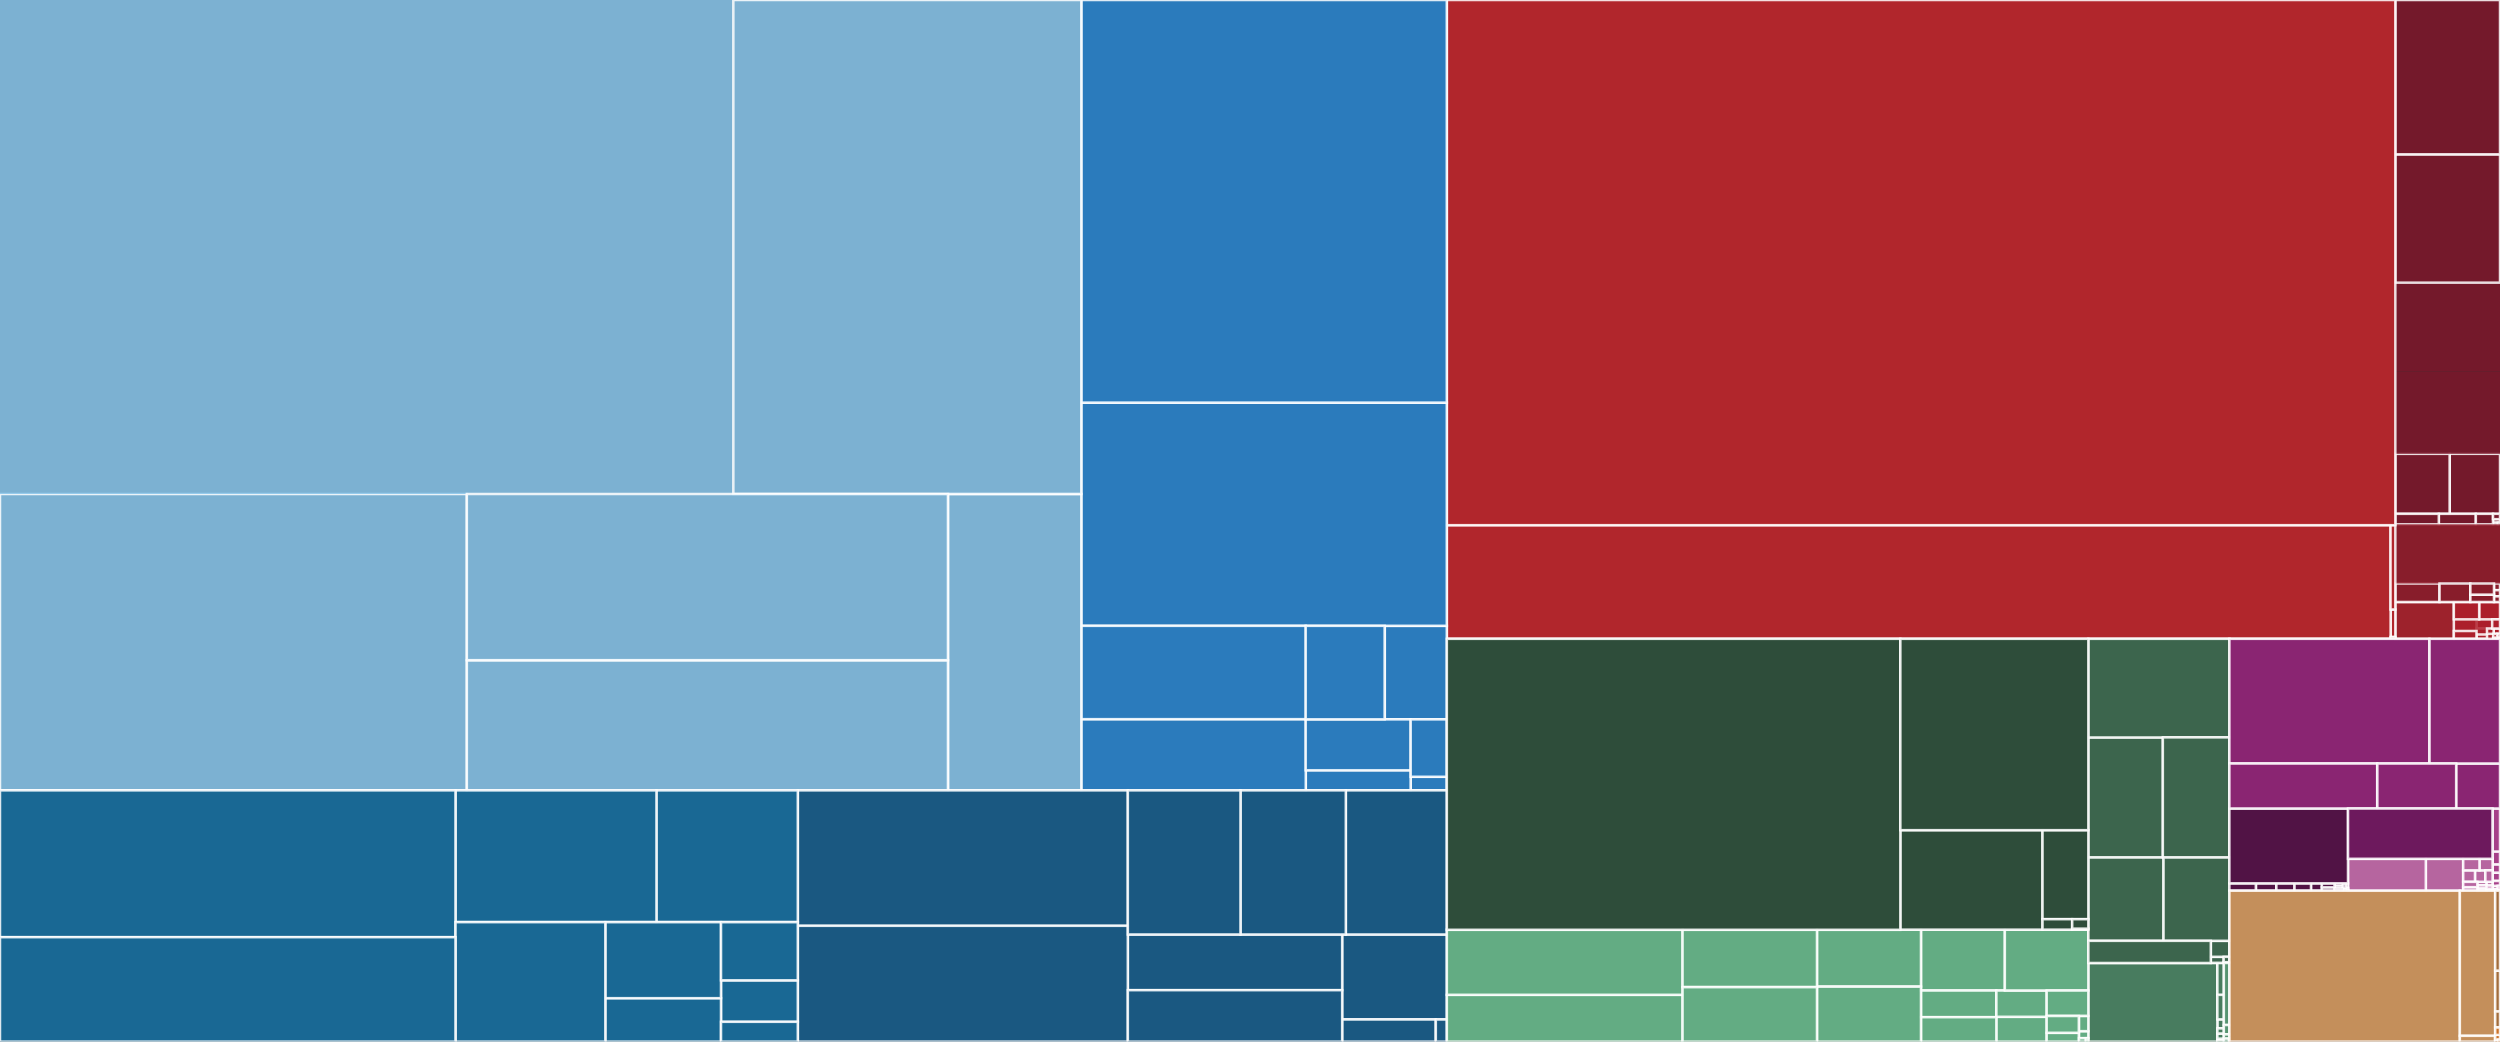 <?xml version="1.0" encoding="utf-8"?>
<!-- Generator: Adobe Illustrator 18.1.0, SVG Export Plug-In . SVG Version: 6.00 Build 0)  -->
<svg version="1.1" id="Layer_1" xmlns="http://www.w3.org/2000/svg" xmlns:xlink="http://www.w3.org/1999/xlink" x="0px" y="0px"
	 viewBox="0 0 1500 625" enable-background="new 0 0 1500 625" xml:space="preserve">
<rect x="0" y="0" width="1500" height="625" fill="#333333" stroke="none"/>
<rect x="1485.9" y="371.6" opacity="0.85" fill="#AF1F2B" width="9.4" height="5.5"/>
<rect x="1485.9" y="371.6" opacity="0.85" fill="none" stroke="#FFFFFF" stroke-width="1.5" width="9.4" height="5.5"/>
<rect x="1492.2" y="380.3" opacity="0.85" fill="#AF1F2B" width="3.7" height="3"/>
<rect x="1492.2" y="380.3" opacity="0.85" fill="none" stroke="#FFFFFF" stroke-width="1.5" width="3.7" height="3"/>
<rect x="1472.3" y="371.6" opacity="0.85" fill="#AF1F2B" width="13.6" height="7"/>
<rect x="1472.3" y="371.6" opacity="0.85" fill="none" stroke="#FFFFFF" stroke-width="1.5" width="13.6" height="7"/>
<rect x="1485.9" y="377.1" opacity="0.85" fill="#AF1F2B" width="6.3" height="3.6"/>
<rect x="1485.9" y="377.1" opacity="0.85" fill="none" stroke="#FFFFFF" stroke-width="1.5" width="6.3" height="3.6"/>
<rect x="1437.2" y="361.2" opacity="0.85" fill="#AF1F2B" width="62.6" height="22.1"/>
<rect x="1437.2" y="361.2" opacity="0.85" fill="none" stroke="#FFFFFF" stroke-width="1.5" width="35.1" height="22.1"/>
<rect x="1485.9" y="380.7" opacity="0.85" fill="#AF1F2B" width="6.3" height="2.6"/>
<rect x="1485.9" y="380.7" opacity="0.85" fill="none" stroke="#FFFFFF" stroke-width="1.5" width="6.3" height="2.6"/>
<g>
	<defs>
		<rect id="SVGID_1_" x="1485.3" y="360.9" width="14.7" height="11.6"/>
	</defs>
	<clipPath id="SVGID_2_">
		<use xlink:href="#SVGID_1_"  overflow="visible"/>
	</clipPath>
	<rect x="1487.5" y="361.2" opacity="0.85" clip-path="url(#SVGID_2_)" fill="#AF1F2B" width="12.5" height="10.4"/>
</g>
<g>
	<defs>
		<rect id="SVGID_3_" x="1485.3" y="359.2" width="14.7" height="13.3"/>
	</defs>
	<clipPath id="SVGID_4_">
		<use xlink:href="#SVGID_3_"  overflow="visible"/>
	</clipPath>
	
		<rect x="1487.5" y="361.2" opacity="0.85" clip-path="url(#SVGID_4_)" fill="none" stroke="#FFFFFF" stroke-width="1.5" width="12.5" height="10.4"/>
</g>
<rect x="1472.3" y="361.2" opacity="0.85" fill="#AF1F2B" width="15.2" height="10.4"/>
<rect x="1472.3" y="361.2" opacity="0.85" fill="none" stroke="#FFFFFF" stroke-width="1.5" width="15.2" height="10.4"/>
<g>
	<defs>
		<rect id="SVGID_5_" x="1496" y="382.5" width="4" height="1.7"/>
	</defs>
	<clipPath id="SVGID_6_">
		<use xlink:href="#SVGID_5_"  overflow="visible"/>
	</clipPath>
	<rect x="1498" y="382.6" opacity="0.85" clip-path="url(#SVGID_6_)" fill="#AF1F2B" width="1.9" height="0.7"/>
</g>
<g>
	<defs>
		<rect id="SVGID_7_" x="1496" y="380.8" width="4" height="3.3"/>
	</defs>
	<clipPath id="SVGID_8_">
		<use xlink:href="#SVGID_7_"  overflow="visible"/>
	</clipPath>
	
		<rect x="1498" y="382.6" opacity="0.85" clip-path="url(#SVGID_8_)" fill="none" stroke="#FFFFFF" stroke-width="1.5" width="1.9" height="0.7"/>
</g>
<g>
	<defs>
		<rect id="SVGID_9_" x="1498.7" y="382.5" width="1.3" height="1.7"/>
	</defs>
	<clipPath id="SVGID_10_">
		<use xlink:href="#SVGID_9_"  overflow="visible"/>
	</clipPath>
	<rect x="1499.8" y="383" opacity="0.85" clip-path="url(#SVGID_10_)" fill="#AF1F2B" width="0.2" height="0.3"/>
</g>
<g>
	<defs>
		<rect id="SVGID_11_" x="1498.7" y="380.8" width="1.3" height="3.3"/>
	</defs>
	<clipPath id="SVGID_12_">
		<use xlink:href="#SVGID_11_"  overflow="visible"/>
	</clipPath>
	
		<rect x="1499.8" y="383" opacity="0.85" clip-path="url(#SVGID_12_)" fill="none" stroke="#FFFFFF" stroke-width="1.5" width="0.2" height="0.3"/>
</g>
<rect x="1472.3" y="378.6" opacity="0.85" fill="#AF1F2B" width="13.6" height="4.7"/>
<rect x="1472.3" y="378.6" opacity="0.85" fill="none" stroke="#FFFFFF" stroke-width="1.5" width="13.6" height="4.7"/>
<rect x="1495.9" y="382.6" opacity="0.85" fill="#AF1F2B" width="2" height="0.7"/>
<g>
	<defs>
		<rect id="SVGID_13_" x="1493.3" y="380.8" width="6.7" height="3.3"/>
	</defs>
	<clipPath id="SVGID_14_">
		<use xlink:href="#SVGID_13_"  overflow="visible"/>
	</clipPath>
	
		<rect x="1495.9" y="382.6" opacity="0.85" clip-path="url(#SVGID_14_)" fill="none" stroke="#FFFFFF" stroke-width="1.5" width="2" height="0.7"/>
</g>
<g>
	<defs>
		<rect id="SVGID_15_" x="1496" y="375.8" width="4" height="5"/>
	</defs>
	<clipPath id="SVGID_16_">
		<use xlink:href="#SVGID_15_"  overflow="visible"/>
	</clipPath>
	<rect x="1496.2" y="377.1" opacity="0.85" clip-path="url(#SVGID_16_)" fill="#AF1F2B" width="3.8" height="3.2"/>
</g>
<g>
	<defs>
		<rect id="SVGID_17_" x="1493.3" y="375.8" width="6.7" height="6.6"/>
	</defs>
	<clipPath id="SVGID_18_">
		<use xlink:href="#SVGID_17_"  overflow="visible"/>
	</clipPath>
	
		<rect x="1496.2" y="377.1" opacity="0.85" clip-path="url(#SVGID_18_)" fill="none" stroke="#FFFFFF" stroke-width="1.5" width="3.8" height="3.2"/>
</g>
<rect x="1492.2" y="377.1" opacity="0.85" fill="#AF1F2B" width="4" height="3.2"/>
<rect x="1492.2" y="377.1" opacity="0.85" fill="none" stroke="#FFFFFF" stroke-width="1.5" width="4" height="3.2"/>
<g>
	<defs>
		<rect id="SVGID_19_" x="1493.3" y="370.9" width="6.7" height="6.6"/>
	</defs>
	<clipPath id="SVGID_20_">
		<use xlink:href="#SVGID_19_"  overflow="visible"/>
	</clipPath>
	<rect x="1495.3" y="371.6" opacity="0.85" clip-path="url(#SVGID_20_)" fill="#AF1F2B" width="4.7" height="5.5"/>
</g>
<g>
	<defs>
		<rect id="SVGID_21_" x="1493.3" y="370.9" width="6.7" height="8.3"/>
	</defs>
	<clipPath id="SVGID_22_">
		<use xlink:href="#SVGID_21_"  overflow="visible"/>
	</clipPath>
	
		<rect x="1495.3" y="371.6" opacity="0.85" clip-path="url(#SVGID_22_)" fill="none" stroke="#FFFFFF" stroke-width="1.5" width="4.7" height="5.5"/>
</g>
<g>
	<defs>
		<rect id="SVGID_23_" x="1496" y="379.2" width="4" height="5"/>
	</defs>
	<clipPath id="SVGID_24_">
		<use xlink:href="#SVGID_23_"  overflow="visible"/>
	</clipPath>
	<rect x="1498.3" y="380.3" opacity="0.85" clip-path="url(#SVGID_24_)" fill="#AF1F2B" width="1.7" height="2.3"/>
	
		<rect x="1498.3" y="380.3" opacity="0.85" clip-path="url(#SVGID_24_)" fill="none" stroke="#FFFFFF" stroke-width="1.5" width="1.7" height="2.3"/>
</g>
<rect x="1495.9" y="380.3" opacity="0.85" fill="#AF1F2B" width="2.4" height="2.3"/>
<g>
	<defs>
		<rect id="SVGID_25_" x="1493.3" y="379.2" width="6.7" height="5"/>
	</defs>
	<clipPath id="SVGID_26_">
		<use xlink:href="#SVGID_25_"  overflow="visible"/>
	</clipPath>
	
		<rect x="1495.9" y="380.3" opacity="0.85" clip-path="url(#SVGID_26_)" fill="none" stroke="#FFFFFF" stroke-width="1.5" width="2.4" height="2.3"/>
</g>
<g>
	<defs>
		<rect id="SVGID_27_" x="1498.7" y="382.5" width="1.3" height="1.7"/>
	</defs>
	<clipPath id="SVGID_28_">
		<use xlink:href="#SVGID_27_"  overflow="visible"/>
	</clipPath>
	<rect x="1499.8" y="382.6" opacity="0.85" clip-path="url(#SVGID_28_)" fill="#AF1F2B" width="0.2" height="0.4"/>
</g>
<g>
	<defs>
		<rect id="SVGID_29_" x="1498.7" y="380.8" width="1.3" height="3.3"/>
	</defs>
	<clipPath id="SVGID_30_">
		<use xlink:href="#SVGID_29_"  overflow="visible"/>
	</clipPath>
	
		<rect x="1499.8" y="382.6" opacity="0.85" clip-path="url(#SVGID_30_)" fill="none" stroke="#FFFFFF" stroke-width="1.5" width="0.2" height="0.4"/>
</g>
<g>
	<defs>
		<rect id="SVGID_31_" x="1434.7" y="168.2" width="65.3" height="54.8"/>
	</defs>
	<clipPath id="SVGID_32_">
		<use xlink:href="#SVGID_31_"  overflow="visible"/>
	</clipPath>
	<rect x="1437.2" y="169.6" opacity="0.85" clip-path="url(#SVGID_32_)" fill="#7F142A" width="62.8" height="53.2"/>
</g>
<g>
	<defs>
		<rect id="SVGID_33_" x="1493.3" y="311.1" width="6.7" height="3.3"/>
	</defs>
	<clipPath id="SVGID_34_">
		<use xlink:href="#SVGID_33_"  overflow="visible"/>
	</clipPath>
	<rect x="1495.8" y="311.5" opacity="0.85" clip-path="url(#SVGID_34_)" fill="#7F142A" width="4.2" height="2.1"/>
</g>
<g>
	<defs>
		<rect id="SVGID_35_" x="1493.3" y="309.4" width="6.7" height="5"/>
	</defs>
	<clipPath id="SVGID_36_">
		<use xlink:href="#SVGID_35_"  overflow="visible"/>
	</clipPath>
	
		<rect x="1495.8" y="311.5" opacity="0.85" clip-path="url(#SVGID_36_)" fill="none" stroke="#FFFFFF" stroke-width="1.5" width="4.2" height="2.1"/>
</g>
<g>
	<defs>
		<rect id="SVGID_37_" x="1469.3" y="271.2" width="30.7" height="38.2"/>
	</defs>
	<clipPath id="SVGID_38_">
		<use xlink:href="#SVGID_37_"  overflow="visible"/>
	</clipPath>
	<rect x="1469.8" y="272.3" opacity="0.85" clip-path="url(#SVGID_38_)" fill="#7F142A" width="30.2" height="36"/>
</g>
<g>
	<defs>
		<rect id="SVGID_39_" x="1466.7" y="271.2" width="33.3" height="38.2"/>
	</defs>
	<clipPath id="SVGID_40_">
		<use xlink:href="#SVGID_39_"  overflow="visible"/>
	</clipPath>
	
		<rect x="1469.8" y="272.3" opacity="0.85" clip-path="url(#SVGID_40_)" fill="none" stroke="#FFFFFF" stroke-width="1.5" width="30.2" height="36"/>
</g>
<rect x="1437.2" y="272.3" opacity="0.85" fill="#7F142A" width="32.6" height="36"/>
<rect x="1437.2" y="272.3" opacity="0.85" fill="none" stroke="#FFFFFF" stroke-width="1.5" width="32.6" height="36"/>
<g>
	<defs>
		<rect id="SVGID_41_" x="1434.7" y="91.8" width="65.3" height="78.1"/>
	</defs>
	<clipPath id="SVGID_42_">
		<use xlink:href="#SVGID_41_"  overflow="visible"/>
	</clipPath>
	<rect x="1437.2" y="92.6" opacity="0.85" clip-path="url(#SVGID_42_)" fill="#7F142A" width="62.8" height="77"/>
</g>
<g>
	<defs>
		<rect id="SVGID_43_" x="1434.7" y="91.8" width="65.3" height="79.7"/>
	</defs>
	<clipPath id="SVGID_44_">
		<use xlink:href="#SVGID_43_"  overflow="visible"/>
	</clipPath>
	
		<rect x="1437.2" y="92.6" opacity="0.85" clip-path="url(#SVGID_44_)" fill="none" stroke="#FFFFFF" stroke-width="1.5" width="62.8" height="77"/>
</g>
<g>
	<defs>
		<rect id="SVGID_45_" x="1434.7" y="221.4" width="65.3" height="51.5"/>
	</defs>
	<clipPath id="SVGID_46_">
		<use xlink:href="#SVGID_45_"  overflow="visible"/>
	</clipPath>
	<rect x="1437.2" y="222.8" opacity="0.85" clip-path="url(#SVGID_46_)" fill="#7F142A" width="62.8" height="49.5"/>
</g>
<g>
	<defs>
		<rect id="SVGID_47_" x="1493.3" y="312.7" width="6.7" height="3.3"/>
	</defs>
	<clipPath id="SVGID_48_">
		<use xlink:href="#SVGID_47_"  overflow="visible"/>
	</clipPath>
	<rect x="1495.8" y="313.6" opacity="0.85" clip-path="url(#SVGID_48_)" fill="#7F142A" width="2.9" height="1"/>
	
		<rect x="1495.8" y="313.6" opacity="0.85" clip-path="url(#SVGID_48_)" fill="none" stroke="#FFFFFF" stroke-width="1.5" width="2.9" height="1"/>
</g>
<rect x="1463.3" y="308.3" opacity="0.85" fill="#7F142A" width="22.2" height="6.3"/>
<rect x="1463.3" y="308.3" opacity="0.85" fill="none" stroke="#FFFFFF" stroke-width="1.5" width="22.2" height="6.3"/>
<rect x="1485.5" y="308.3" opacity="0.85" fill="#7F142A" width="10.3" height="6.3"/>
<rect x="1485.5" y="308.3" opacity="0.85" fill="none" stroke="#FFFFFF" stroke-width="1.5" width="10.3" height="6.3"/>
<g>
	<defs>
		<rect id="SVGID_49_" x="1493.3" y="307.7" width="6.7" height="5"/>
	</defs>
	<clipPath id="SVGID_50_">
		<use xlink:href="#SVGID_49_"  overflow="visible"/>
	</clipPath>
	<rect x="1495.8" y="308.3" opacity="0.85" clip-path="url(#SVGID_50_)" fill="#7F142A" width="4.2" height="3.2"/>
</g>
<g>
	<defs>
		<rect id="SVGID_51_" x="1493.3" y="306.1" width="6.7" height="6.6"/>
	</defs>
	<clipPath id="SVGID_52_">
		<use xlink:href="#SVGID_51_"  overflow="visible"/>
	</clipPath>
	
		<rect x="1495.8" y="308.3" opacity="0.85" clip-path="url(#SVGID_52_)" fill="none" stroke="#FFFFFF" stroke-width="1.5" width="4.2" height="3.2"/>
</g>
<rect x="1437.2" y="308.3" opacity="0.85" fill="#7F142A" width="26.1" height="6.3"/>
<rect x="1437.2" y="308.3" opacity="0.85" fill="none" stroke="#FFFFFF" stroke-width="1.5" width="26.1" height="6.3"/>
<g>
	<defs>
		<rect id="SVGID_53_" x="1434.7" y="0" width="65.3" height="93.5"/>
	</defs>
	<clipPath id="SVGID_54_">
		<use xlink:href="#SVGID_53_"  overflow="visible"/>
	</clipPath>
	<rect x="1437.2" y="0" opacity="0.85" clip-path="url(#SVGID_54_)" fill="#7F142A" width="62.8" height="92.6"/>
	
		<rect x="1437.2" y="0" opacity="0.85" clip-path="url(#SVGID_54_)" fill="none" stroke="#FFFFFF" stroke-width="1.5" width="62.8" height="92.6"/>
</g>
<g>
	<defs>
		<rect id="SVGID_55_" x="1498.7" y="312.7" width="1.3" height="3.3"/>
	</defs>
	<clipPath id="SVGID_56_">
		<use xlink:href="#SVGID_55_"  overflow="visible"/>
	</clipPath>
	<rect x="1498.7" y="313.6" opacity="0.85" clip-path="url(#SVGID_56_)" fill="#7F142A" width="1.3" height="1"/>
</g>
<g>
	<defs>
		<rect id="SVGID_57_" x="1496" y="312.7" width="4" height="3.3"/>
	</defs>
	<clipPath id="SVGID_58_">
		<use xlink:href="#SVGID_57_"  overflow="visible"/>
	</clipPath>
	
		<rect x="1498.7" y="313.6" opacity="0.85" clip-path="url(#SVGID_58_)" fill="none" stroke="#FFFFFF" stroke-width="1.5" width="1.3" height="1"/>
</g>
<g>
	<defs>
		<rect id="SVGID_59_" x="1496" y="349.3" width="4" height="5"/>
	</defs>
	<clipPath id="SVGID_60_">
		<use xlink:href="#SVGID_59_"  overflow="visible"/>
	</clipPath>
	<rect x="1496.4" y="350.1" opacity="0.85" clip-path="url(#SVGID_60_)" fill="#97192A" width="3.6" height="4"/>
</g>
<g>
	<defs>
		<rect id="SVGID_61_" x="1493.3" y="349.3" width="6.7" height="6.6"/>
	</defs>
	<clipPath id="SVGID_62_">
		<use xlink:href="#SVGID_61_"  overflow="visible"/>
	</clipPath>
	
		<rect x="1496.4" y="350.1" opacity="0.85" clip-path="url(#SVGID_62_)" fill="none" stroke="#FFFFFF" stroke-width="1.5" width="3.6" height="4"/>
</g>
<rect x="1437.2" y="350.1" opacity="0.85" fill="#97192A" width="26.5" height="11.1"/>
<rect x="1437.2" y="350.1" opacity="0.85" fill="none" stroke="#FFFFFF" stroke-width="1.5" width="26.5" height="11.1"/>
<g>
	<defs>
		<rect id="SVGID_63_" x="1496" y="352.6" width="4" height="6.6"/>
	</defs>
	<clipPath id="SVGID_64_">
		<use xlink:href="#SVGID_63_"  overflow="visible"/>
	</clipPath>
	<rect x="1496.4" y="354.1" opacity="0.85" clip-path="url(#SVGID_64_)" fill="#97192A" width="3.6" height="3.7"/>
</g>
<g>
	<defs>
		<rect id="SVGID_65_" x="1493.3" y="352.6" width="6.7" height="6.6"/>
	</defs>
	<clipPath id="SVGID_66_">
		<use xlink:href="#SVGID_65_"  overflow="visible"/>
	</clipPath>
	
		<rect x="1496.4" y="354.1" opacity="0.85" clip-path="url(#SVGID_66_)" fill="none" stroke="#FFFFFF" stroke-width="1.5" width="3.6" height="3.7"/>
</g>
<g>
	<defs>
		<rect id="SVGID_67_" x="1496" y="357.6" width="4" height="5"/>
	</defs>
	<clipPath id="SVGID_68_">
		<use xlink:href="#SVGID_67_"  overflow="visible"/>
	</clipPath>
	<rect x="1496.4" y="357.8" opacity="0.85" clip-path="url(#SVGID_68_)" fill="#97192A" width="3.6" height="3.4"/>
</g>
<g>
	<defs>
		<rect id="SVGID_69_" x="1493.3" y="355.9" width="6.7" height="6.6"/>
	</defs>
	<clipPath id="SVGID_70_">
		<use xlink:href="#SVGID_69_"  overflow="visible"/>
	</clipPath>
	
		<rect x="1496.4" y="357.8" opacity="0.85" clip-path="url(#SVGID_70_)" fill="none" stroke="#FFFFFF" stroke-width="1.5" width="3.6" height="3.4"/>
</g>
<g>
	<defs>
		<rect id="SVGID_71_" x="1434.7" y="314.4" width="65.3" height="36.5"/>
	</defs>
	<clipPath id="SVGID_72_">
		<use xlink:href="#SVGID_71_"  overflow="visible"/>
	</clipPath>
	<rect x="1437.2" y="314.6" opacity="0.85" clip-path="url(#SVGID_72_)" fill="#97192A" width="62.8" height="35.5"/>
</g>
<rect x="1463.7" y="350.1" opacity="0.85" fill="#97192A" width="18.5" height="11.1"/>
<rect x="1463.7" y="350.1" opacity="0.85" fill="none" stroke="#FFFFFF" stroke-width="1.5" width="18.5" height="11.1"/>
<rect x="1482.2" y="356.8" opacity="0.85" fill="#97192A" width="14.2" height="4.4"/>
<rect x="1482.2" y="356.8" opacity="0.85" fill="none" stroke="#FFFFFF" stroke-width="1.5" width="14.2" height="4.4"/>
<rect x="1482.2" y="350.1" opacity="0.85" fill="#97192A" width="14.2" height="6.7"/>
<rect x="1482.2" y="350.1" opacity="0.85" fill="none" stroke="#FFFFFF" stroke-width="1.5" width="14.2" height="6.7"/>
<rect x="1434.3" y="365.7" opacity="0.85" fill="#C7242B" width="2.9" height="16.5"/>
<rect x="1434.3" y="365.7" opacity="0.85" fill="none" stroke="#FFFFFF" stroke-width="1.5" width="2.9" height="16.5"/>
<rect x="868.1" y="315.1" opacity="0.85" fill="#C7242B" width="566.3" height="68.1"/>
<rect x="868.1" y="315.1" opacity="0.85" fill="none" stroke="#FFFFFF" stroke-width="1.5" width="566.3" height="68.1"/>
<rect x="1434.3" y="315.1" opacity="0.85" fill="#C7242B" width="2.9" height="50.6"/>
<rect x="1434.3" y="315.1" opacity="0.85" fill="none" stroke="#FFFFFF" stroke-width="1.5" width="2.9" height="50.6"/>
<rect x="868.1" opacity="0.85" fill="#C7242B" width="569.1" height="315.1"/>
<rect x="866.7" fill="none" width="570.7" height="316.1"/>
<g>
	<defs>
		<rect id="SVGID_73_" x="866.7" width="573.3" height="316.1"/>
	</defs>
	<clipPath id="SVGID_74_">
		<use xlink:href="#SVGID_73_"  overflow="visible"/>
	</clipPath>
	
		<rect x="868.1" y="0" opacity="0.85" clip-path="url(#SVGID_74_)" fill="none" stroke="#FFFFFF" stroke-width="1.5" width="569.1" height="315.1"/>
</g>
<rect x="1434.3" y="382.2" opacity="0.85" fill="#C7242B" width="2.9" height="1"/>
<rect x="1434.3" y="382.2" opacity="0.85" fill="none" stroke="#FFFFFF" stroke-width="1.5" width="2.9" height="1"/>
<rect x="846.4" y="466" opacity="0.85" fill="#2A87D3" width="21.6" height="8.2"/>
<rect x="846.4" y="466" opacity="0.85" fill="none" stroke="#FFFFFF" stroke-width="1.5" width="21.6" height="8.2"/>
<rect x="783.4" y="462.1" opacity="0.85" fill="#2A87D3" width="63" height="12.1"/>
<rect x="783.4" y="462.1" opacity="0.85" fill="none" stroke="#FFFFFF" stroke-width="1.5" width="63" height="12.1"/>
<rect x="830.9" y="375.5" opacity="0.85" fill="#2A87D3" width="37.2" height="56.1"/>
<rect x="830.9" y="375.5" opacity="0.85" fill="none" stroke="#FFFFFF" stroke-width="1.5" width="37.2" height="56.1"/>
<rect x="648.8" y="241.6" opacity="0.85" fill="#2A87D3" width="219.3" height="133.9"/>
<rect x="648.8" y="241.6" opacity="0.85" fill="none" stroke="#FFFFFF" stroke-width="1.5" width="219.3" height="133.9"/>
<rect x="648.8" y="431.5" opacity="0.85" fill="#2A87D3" width="134.7" height="42.8"/>
<rect x="648.8" y="431.5" opacity="0.85" fill="none" stroke="#FFFFFF" stroke-width="1.5" width="134.7" height="42.8"/>
<rect x="783.4" y="431.6" opacity="0.85" fill="#2A87D3" width="63" height="30.6"/>
<rect x="783.4" y="431.6" opacity="0.85" fill="none" stroke="#FFFFFF" stroke-width="1.5" width="63" height="30.6"/>
<rect x="648.8" y="0" opacity="0.85" fill="#2A87D3" width="219.3" height="241.6"/>
<rect x="648" fill="none" width="221.3" height="243"/>
<g>
	<defs>
		<rect id="SVGID_75_" x="645.3" width="224" height="243"/>
	</defs>
	<clipPath id="SVGID_76_">
		<use xlink:href="#SVGID_75_"  overflow="visible"/>
	</clipPath>
	
		<rect x="648.8" y="0" opacity="0.85" clip-path="url(#SVGID_76_)" fill="none" stroke="#FFFFFF" stroke-width="1.5" width="219.3" height="241.6"/>
</g>
<rect x="846.4" y="431.6" opacity="0.85" fill="#2A87D3" width="21.6" height="34.5"/>
<rect x="846.4" y="431.6" opacity="0.85" fill="none" stroke="#FFFFFF" stroke-width="1.5" width="21.6" height="34.5"/>
<rect x="648.8" y="375.5" opacity="0.85" fill="#2A87D3" width="134.7" height="56"/>
<rect x="648.8" y="375.5" opacity="0.85" fill="none" stroke="#FFFFFF" stroke-width="1.5" width="134.7" height="56"/>
<rect x="783.4" y="375.5" opacity="0.85" fill="#2A87D3" width="47.4" height="56.1"/>
<rect x="783.4" y="375.5" opacity="0.85" fill="none" stroke="#FFFFFF" stroke-width="1.5" width="47.4" height="56.1"/>
<rect x="568.8" y="296.4" opacity="0.85" fill="#88C7ED" width="80" height="177.8"/>
<rect x="568.8" y="296.4" opacity="0.85" fill="none" stroke="#FFFFFF" stroke-width="1.5" width="80" height="177.8"/>
<rect y="296.4" opacity="0.85" fill="#88C7ED" width="280.1" height="177.8"/>
<rect y="296.4" opacity="0.85" fill="none" stroke="#FFFFFF" stroke-width="1.5" width="280.1" height="177.8"/>
<rect x="280.1" y="396.2" opacity="0.85" fill="#88C7ED" width="288.7" height="78.1"/>
<rect x="280.1" y="396.2" opacity="0.85" fill="none" stroke="#FFFFFF" stroke-width="1.5" width="288.7" height="78.1"/>
<g>
	<defs>
		<rect id="SVGID_77_" width="440" height="297.8"/>
	</defs>
	<clipPath id="SVGID_78_">
		<use xlink:href="#SVGID_77_"  overflow="visible"/>
	</clipPath>
	<rect y="0" opacity="0.85" clip-path="url(#SVGID_78_)" fill="#88C7ED" width="440" height="296.4"/>
</g>
<rect x="440" y="0" opacity="0.85" fill="#88C7ED" width="208.8" height="296.4"/>
<rect x="440" y="0" opacity="0.85" fill="none" stroke="#FFFFFF" stroke-width="1.5" width="208.8" height="296.4"/>
<rect x="437.3" fill="none" width="213.3" height="297.8"/>
<rect x="280.1" y="296.4" opacity="0.85" fill="#88C7ED" width="288.7" height="99.7"/>
<rect x="280.1" y="296.4" opacity="0.85" fill="none" stroke="#FFFFFF" stroke-width="1.5" width="288.7" height="99.7"/>
<rect x="805.3" y="560.7" opacity="0.85" fill="#165E8E" width="62.8" height="50.9"/>
<rect x="805.3" y="560.7" opacity="0.85" fill="none" stroke="#FFFFFF" stroke-width="1.5" width="62.8" height="50.9"/>
<rect x="805.3" y="611.7" opacity="0.85" fill="#165E8E" width="56.1" height="13.3"/>
<rect x="805.3" y="611.7" opacity="0.85" fill="none" stroke="#FFFFFF" stroke-width="1.5" width="56.1" height="13.3"/>
<rect x="807.5" y="474.2" opacity="0.85" fill="#165E8E" width="60.6" height="86.5"/>
<rect x="807.5" y="474.2" opacity="0.85" fill="none" stroke="#FFFFFF" stroke-width="1.5" width="60.6" height="86.5"/>
<rect x="676.7" y="560.7" opacity="0.85" fill="#165E8E" width="128.6" height="33.4"/>
<rect x="676.7" y="560.7" opacity="0.85" fill="none" stroke="#FFFFFF" stroke-width="1.5" width="128.6" height="33.4"/>
<rect x="861.5" y="611.7" opacity="0.85" fill="#165E8E" width="6.6" height="13.3"/>
<rect x="861.5" y="611.7" opacity="0.85" fill="none" stroke="#FFFFFF" stroke-width="1.5" width="6.6" height="13.3"/>
<rect x="478.7" y="474.2" opacity="0.85" fill="#165E8E" width="198" height="81.3"/>
<rect x="478.7" y="474.2" opacity="0.85" fill="none" stroke="#FFFFFF" stroke-width="1.5" width="198" height="81.3"/>
<rect x="744.3" y="474.2" opacity="0.85" fill="#165E8E" width="63.2" height="86.5"/>
<rect x="744.3" y="474.2" opacity="0.85" fill="none" stroke="#FFFFFF" stroke-width="1.5" width="63.2" height="86.5"/>
<rect x="478.7" y="555.5" opacity="0.85" fill="#165E8E" width="198" height="69.5"/>
<rect x="478.7" y="555.5" opacity="0.85" fill="none" stroke="#FFFFFF" stroke-width="1.5" width="198" height="69.5"/>
<rect x="676.7" y="474.2" opacity="0.85" fill="#165E8E" width="67.6" height="86.5"/>
<rect x="676.7" y="474.2" opacity="0.85" fill="none" stroke="#FFFFFF" stroke-width="1.5" width="67.6" height="86.5"/>
<rect x="676.7" y="594.1" opacity="0.85" fill="#165E8E" width="128.6" height="30.9"/>
<rect x="676.7" y="594.1" opacity="0.85" fill="none" stroke="#FFFFFF" stroke-width="1.5" width="128.6" height="30.9"/>
<rect x="393.8" y="474.2" opacity="0.85" fill="#1471A5" width="84.9" height="79"/>
<rect x="393.8" y="474.2" opacity="0.85" fill="none" stroke="#FFFFFF" stroke-width="1.5" width="84.9" height="79"/>
<rect x="432.6" y="588.2" opacity="0.85" fill="#1471A5" width="46.1" height="24.9"/>
<rect x="432.6" y="588.2" opacity="0.85" fill="none" stroke="#FFFFFF" stroke-width="1.5" width="46.1" height="24.9"/>
<rect x="273.3" y="474.2" opacity="0.85" fill="#1471A5" width="120.6" height="79"/>
<rect x="273.3" y="474.2" opacity="0.85" fill="none" stroke="#FFFFFF" stroke-width="1.5" width="120.6" height="79"/>
<rect x="0" y="474.2" opacity="0.85" fill="#1471A5" width="273.3" height="88.1"/>
<rect x="0" y="474.2" opacity="0.85" fill="none" stroke="#FFFFFF" stroke-width="1.5" width="273.3" height="88.1"/>
<rect x="363.2" y="598.9" opacity="0.85" fill="#1471A5" width="69.4" height="26.1"/>
<rect x="363.2" y="598.9" opacity="0.85" fill="none" stroke="#FFFFFF" stroke-width="1.5" width="69.4" height="26.1"/>
<rect x="432.6" y="613.1" opacity="0.85" fill="#1471A5" width="46.1" height="11.9"/>
<rect x="432.6" y="613.1" opacity="0.85" fill="none" stroke="#FFFFFF" stroke-width="1.5" width="46.1" height="11.9"/>
<rect x="363.2" y="553.3" opacity="0.85" fill="#1471A5" width="69.4" height="45.6"/>
<rect x="363.2" y="553.3" opacity="0.85" fill="none" stroke="#FFFFFF" stroke-width="1.5" width="69.4" height="45.6"/>
<rect x="432.6" y="553.3" opacity="0.85" fill="#1471A5" width="46.1" height="34.9"/>
<rect x="432.6" y="553.3" opacity="0.85" fill="none" stroke="#FFFFFF" stroke-width="1.5" width="46.1" height="34.9"/>
<rect x="273.3" y="553.3" opacity="0.85" fill="#1471A5" width="89.9" height="71.7"/>
<rect x="273.3" y="553.3" opacity="0.85" fill="none" stroke="#FFFFFF" stroke-width="1.5" width="89.9" height="71.7"/>
<rect x="0" y="562.3" opacity="0.85" fill="#1471A5" width="273.3" height="62.7"/>
<rect x="0" y="562.3" opacity="0.85" fill="none" stroke="#FFFFFF" stroke-width="1.5" width="273.3" height="62.7"/>
<rect x="1330.4" y="611.6" opacity="0.85" fill="#4C8966" width="3.9" height="5.4"/>
<rect x="1330.4" y="611.6" opacity="0.85" fill="none" stroke="#FFFFFF" stroke-width="1.5" width="3.9" height="5.4"/>
<rect x="1330.4" y="623.2" opacity="0.85" fill="#4C8966" width="3.9" height="1"/>
<rect x="1330.4" y="623.2" opacity="0.85" fill="none" stroke="#FFFFFF" stroke-width="1.5" width="3.9" height="1"/>
<rect x="1253" y="577.8" opacity="0.85" fill="#4C8966" width="77.4" height="47.2"/>
<rect x="1253" y="577.8" opacity="0.85" fill="none" stroke="#FFFFFF" stroke-width="1.5" width="77.4" height="47.2"/>
<rect x="1330.4" y="577.8" opacity="0.85" fill="#4C8966" width="3.9" height="19.2"/>
<rect x="1330.4" y="577.8" opacity="0.85" fill="none" stroke="#FFFFFF" stroke-width="1.5" width="3.9" height="19.2"/>
<rect x="1330.4" y="620.2" opacity="0.85" fill="#4C8966" width="3.9" height="3"/>
<rect x="1330.4" y="620.2" opacity="0.85" fill="none" stroke="#FFFFFF" stroke-width="1.5" width="3.9" height="3"/>
<rect x="1330.4" y="596.9" opacity="0.85" fill="#4C8966" width="3.9" height="14.7"/>
<rect x="1330.4" y="596.9" opacity="0.85" fill="none" stroke="#FFFFFF" stroke-width="1.5" width="3.9" height="14.7"/>
<rect x="1330.4" y="624.2" opacity="0.85" fill="#4C8966" width="3.9" height="0.8"/>
<rect x="1330.4" y="624.2" opacity="0.85" fill="none" stroke="#FFFFFF" stroke-width="1.5" width="3.9" height="0.8"/>
<rect x="1330.4" y="617" opacity="0.85" fill="#4C8966" width="3.9" height="3.1"/>
<rect x="1330.4" y="617" opacity="0.85" fill="none" stroke="#FFFFFF" stroke-width="1.5" width="3.9" height="3.1"/>
<rect x="1152.6" y="557.8" opacity="0.85" fill="#6BC191" width="50.3" height="36.5"/>
<rect x="1152.6" y="557.8" opacity="0.85" fill="none" stroke="#FFFFFF" stroke-width="1.5" width="50.3" height="36.5"/>
<rect x="1152.6" y="594.3" opacity="0.85" fill="#6BC191" width="45.2" height="16"/>
<rect x="1152.6" y="594.3" opacity="0.85" fill="none" stroke="#FFFFFF" stroke-width="1.5" width="45.2" height="16"/>
<rect x="1247.4" y="618.7" opacity="0.85" fill="#6BC191" width="5.6" height="4.2"/>
<rect x="1247.4" y="618.7" opacity="0.85" fill="none" stroke="#FFFFFF" stroke-width="1.5" width="5.6" height="4.2"/>
<rect x="1247.4" y="609.6" opacity="0.85" fill="#6BC191" width="5.6" height="9.1"/>
<rect x="1247.4" y="609.6" opacity="0.85" fill="none" stroke="#FFFFFF" stroke-width="1.5" width="5.6" height="9.1"/>
<rect x="1197.8" y="610.1" opacity="0.85" fill="#6BC191" width="30.2" height="14.9"/>
<rect x="1197.8" y="610.1" opacity="0.85" fill="none" stroke="#FFFFFF" stroke-width="1.5" width="30.2" height="14.9"/>
<rect x="1197.8" y="594.3" opacity="0.85" fill="#6BC191" width="30.2" height="15.8"/>
<rect x="1197.8" y="594.3" opacity="0.85" fill="none" stroke="#FFFFFF" stroke-width="1.5" width="30.2" height="15.8"/>
<rect x="1228" y="619.7" opacity="0.85" fill="#6BC191" width="19.3" height="5.3"/>
<rect x="1228" y="619.7" opacity="0.85" fill="none" stroke="#FFFFFF" stroke-width="1.5" width="19.3" height="5.3"/>
<rect x="868.1" y="596.9" opacity="0.85" fill="#6BC191" width="141.5" height="28.1"/>
<rect x="868.1" y="596.9" opacity="0.85" fill="none" stroke="#FFFFFF" stroke-width="1.5" width="141.5" height="28.1"/>
<rect x="1202.9" y="557.8" opacity="0.85" fill="#6BC191" width="50.1" height="36.5"/>
<rect x="1202.9" y="557.8" opacity="0.85" fill="none" stroke="#FFFFFF" stroke-width="1.5" width="50.1" height="36.5"/>
<rect x="1152.6" y="610.3" opacity="0.85" fill="#6BC191" width="45.2" height="14.7"/>
<rect x="1152.6" y="610.3" opacity="0.85" fill="none" stroke="#FFFFFF" stroke-width="1.5" width="45.2" height="14.7"/>
<rect x="1090.2" y="557.8" opacity="0.85" fill="#6BC191" width="62.4" height="34.1"/>
<rect x="1090.2" y="557.8" opacity="0.85" fill="none" stroke="#FFFFFF" stroke-width="1.5" width="62.4" height="34.1"/>
<rect x="1228" y="594.3" opacity="0.85" fill="#6BC191" width="25" height="15.2"/>
<rect x="1228" y="594.3" opacity="0.85" fill="none" stroke="#FFFFFF" stroke-width="1.5" width="25" height="15.2"/>
<rect x="1228" y="609.6" opacity="0.85" fill="#6BC191" width="19.3" height="10.1"/>
<rect x="1228" y="609.6" opacity="0.85" fill="none" stroke="#FFFFFF" stroke-width="1.5" width="19.3" height="10.1"/>
<rect x="868.1" y="557.8" opacity="0.85" fill="#6BC191" width="141.5" height="39.1"/>
<rect x="868.1" y="557.8" opacity="0.85" fill="none" stroke="#FFFFFF" stroke-width="1.5" width="141.5" height="39.1"/>
<rect x="1090.2" y="592" opacity="0.85" fill="#6BC191" width="62.4" height="33"/>
<rect x="1090.2" y="592" opacity="0.85" fill="none" stroke="#FFFFFF" stroke-width="1.5" width="62.4" height="33"/>
<rect x="1009.5" y="557.8" opacity="0.85" fill="#6BC191" width="80.7" height="34.4"/>
<rect x="1009.5" y="557.8" opacity="0.85" fill="none" stroke="#FFFFFF" stroke-width="1.5" width="80.7" height="34.4"/>
<rect x="1247.4" y="622.9" opacity="0.85" fill="#6BC191" width="4.1" height="2.1"/>
<rect x="1247.4" y="622.9" opacity="0.85" fill="none" stroke="#FFFFFF" stroke-width="1.5" width="4.1" height="2.1"/>
<rect x="1009.5" y="592.3" opacity="0.85" fill="#6BC191" width="80.7" height="32.7"/>
<rect x="1009.5" y="592.3" opacity="0.85" fill="none" stroke="#FFFFFF" stroke-width="1.5" width="80.7" height="32.7"/>
<rect x="1251.5" y="622.9" opacity="0.85" fill="#6BC191" width="1.5" height="2.1"/>
<rect x="1251.5" y="622.9" opacity="0.85" fill="none" stroke="#FFFFFF" stroke-width="1.5" width="1.5" height="2.1"/>
<rect x="1326.5" y="574.1" opacity="0.85" fill="#3D6D51" width="7.7" height="3.6"/>
<rect x="1326.5" y="574.1" opacity="0.85" fill="none" stroke="#FFFFFF" stroke-width="1.5" width="7.7" height="3.6"/>
<rect x="1253" y="442.4" opacity="0.85" fill="#3D6D51" width="44.7" height="72.1"/>
<rect x="1253" y="442.4" opacity="0.85" fill="none" stroke="#FFFFFF" stroke-width="1.5" width="44.7" height="72.1"/>
<rect x="1326.5" y="564.5" opacity="0.85" fill="#3D6D51" width="11.1" height="9.6"/>
<rect x="1326.5" y="564.5" opacity="0.85" fill="none" stroke="#FFFFFF" stroke-width="1.5" width="11.1" height="9.6"/>
<rect x="1334.2" y="577.3" opacity="0.85" fill="#3D6D51" width="3.4" height="0.4"/>
<rect x="1334.2" y="577.3" opacity="0.85" fill="none" stroke="#FFFFFF" stroke-width="1.5" width="3.4" height="0.4"/>
<rect x="1334.2" y="574.1" opacity="0.85" fill="#3D6D51" width="3.4" height="3.2"/>
<rect x="1334.2" y="574.1" opacity="0.85" fill="none" stroke="#FFFFFF" stroke-width="1.5" width="3.4" height="3.2"/>
<rect x="1253" y="383.3" opacity="0.85" fill="#3D6D51" width="84.7" height="59.2"/>
<rect x="1253" y="383.3" opacity="0.85" fill="none" stroke="#FFFFFF" stroke-width="1.5" width="84.7" height="59.2"/>
<rect x="1253" y="514.5" opacity="0.85" fill="#3D6D51" width="45.1" height="50"/>
<rect x="1253" y="514.5" opacity="0.85" fill="none" stroke="#FFFFFF" stroke-width="1.5" width="45.1" height="50"/>
<rect x="1297.7" y="442.4" opacity="0.85" fill="#3D6D51" width="39.9" height="72.1"/>
<rect x="1297.7" y="442.4" opacity="0.85" fill="none" stroke="#FFFFFF" stroke-width="1.5" width="39.9" height="72.1"/>
<rect x="1298.1" y="514.5" opacity="0.85" fill="#3D6D51" width="39.6" height="50"/>
<rect x="1298.1" y="514.5" opacity="0.85" fill="none" stroke="#FFFFFF" stroke-width="1.5" width="39.6" height="50"/>
<rect x="1253" y="564.5" opacity="0.85" fill="#3D6D51" width="73.5" height="13.3"/>
<rect x="1253" y="564.5" opacity="0.85" fill="none" stroke="#FFFFFF" stroke-width="1.5" width="73.5" height="13.3"/>
<rect x="1140.2" y="498.1" opacity="0.85" fill="#2D513B" width="85.3" height="59.7"/>
<rect x="1140.2" y="498.1" opacity="0.85" fill="none" stroke="#FFFFFF" stroke-width="1.5" width="85.3" height="59.7"/>
<rect x="1225.5" y="498.1" opacity="0.85" fill="#2D513B" width="27.5" height="53.4"/>
<rect x="1225.5" y="498.1" opacity="0.85" fill="none" stroke="#FFFFFF" stroke-width="1.5" width="27.5" height="53.4"/>
<rect x="868.1" y="383.3" opacity="0.85" fill="#2D513B" width="272.1" height="174.6"/>
<rect x="868.1" y="383.3" opacity="0.85" fill="none" stroke="#FFFFFF" stroke-width="1.5" width="272.1" height="174.6"/>
<rect x="1140.2" y="383.3" opacity="0.85" fill="#2D513B" width="112.8" height="114.8"/>
<rect x="1140.2" y="383.3" opacity="0.85" fill="none" stroke="#FFFFFF" stroke-width="1.5" width="112.8" height="114.8"/>
<rect x="1225.5" y="551.5" opacity="0.85" fill="#2D513B" width="17.8" height="6.3"/>
<rect x="1225.5" y="551.5" opacity="0.85" fill="none" stroke="#FFFFFF" stroke-width="1.5" width="17.8" height="6.3"/>
<rect x="1243.3" y="557.2" opacity="0.85" fill="#2D513B" width="9.7" height="0.6"/>
<rect x="1243.3" y="557.2" opacity="0.85" fill="none" stroke="#FFFFFF" stroke-width="1.5" width="9.7" height="0.6"/>
<rect x="1243.3" y="551.5" opacity="0.85" fill="#2D513B" width="9.7" height="5.7"/>
<rect x="1243.3" y="551.5" opacity="0.85" fill="none" stroke="#FFFFFF" stroke-width="1.5" width="9.7" height="5.7"/>
<rect x="1334.3" y="577.8" opacity="0.85" fill="#5CA57C" width="3.4" height="37.2"/>
<rect x="1334.3" y="577.8" opacity="0.85" fill="none" stroke="#FFFFFF" stroke-width="1.5" width="3.4" height="37.2"/>
<rect x="1334.3" y="615" opacity="0.85" fill="#5CA57C" width="3.4" height="5.6"/>
<rect x="1334.3" y="615" opacity="0.85" fill="none" stroke="#FFFFFF" stroke-width="1.5" width="3.4" height="5.6"/>
<rect x="1337.3" y="623" opacity="0.85" fill="#5CA57C" width="0.4" height="2"/>
<rect x="1337.3" y="623" opacity="0.85" fill="none" stroke="#FFFFFF" stroke-width="1.5" width="0.4" height="2"/>
<rect x="1334.3" y="623" opacity="0.85" fill="#5CA57C" width="3" height="2"/>
<rect x="1334.3" y="623" opacity="0.85" fill="none" stroke="#FFFFFF" stroke-width="1.5" width="3" height="2"/>
<rect x="1334.3" y="620.6" opacity="0.85" fill="#5CA57C" width="3.4" height="2.4"/>
<rect x="1334.3" y="620.6" opacity="0.85" fill="none" stroke="#FFFFFF" stroke-width="1.5" width="3.4" height="2.4"/>
<g>
	<defs>
		<rect id="SVGID_79_" x="1493.3" y="483.8" width="6.7" height="28.2"/>
	</defs>
	<clipPath id="SVGID_80_">
		<use xlink:href="#SVGID_79_"  overflow="visible"/>
	</clipPath>
	<rect x="1495.6" y="485.1" opacity="0.85" clip-path="url(#SVGID_80_)" fill="#BA4398" width="4.4" height="25.9"/>
	
		<rect x="1495.6" y="485.1" opacity="0.85" clip-path="url(#SVGID_80_)" fill="none" stroke="#FFFFFF" stroke-width="1.5" width="4.4" height="25.9"/>
</g>
<g>
	<defs>
		<rect id="SVGID_81_" x="1496" y="532" width="4" height="3.3"/>
	</defs>
	<clipPath id="SVGID_82_">
		<use xlink:href="#SVGID_81_"  overflow="visible"/>
	</clipPath>
	<rect x="1498" y="533.4" opacity="0.85" clip-path="url(#SVGID_82_)" fill="#BA4398" width="2" height="1"/>
	
		<rect x="1498" y="533.4" opacity="0.85" clip-path="url(#SVGID_82_)" fill="none" stroke="#FFFFFF" stroke-width="1.5" width="2" height="1"/>
</g>
<rect x="1495.6" y="531.5" opacity="0.85" fill="#BA4398" width="3" height="1.9"/>
<g>
	<defs>
		<rect id="SVGID_83_" x="1493.3" y="530.3" width="6.7" height="5"/>
	</defs>
	<clipPath id="SVGID_84_">
		<use xlink:href="#SVGID_83_"  overflow="visible"/>
	</clipPath>
	
		<rect x="1495.6" y="531.5" opacity="0.85" clip-path="url(#SVGID_84_)" fill="none" stroke="#FFFFFF" stroke-width="1.5" width="3" height="1.9"/>
</g>
<g>
	<defs>
		<rect id="SVGID_85_" x="1493.3" y="522" width="6.7" height="6.6"/>
	</defs>
	<clipPath id="SVGID_86_">
		<use xlink:href="#SVGID_85_"  overflow="visible"/>
	</clipPath>
	<rect x="1495.6" y="523.6" opacity="0.85" clip-path="url(#SVGID_86_)" fill="#BA4398" width="4.4" height="4.9"/>
</g>
<g>
	<defs>
		<rect id="SVGID_87_" x="1493.3" y="522" width="6.7" height="8.3"/>
	</defs>
	<clipPath id="SVGID_88_">
		<use xlink:href="#SVGID_87_"  overflow="visible"/>
	</clipPath>
	
		<rect x="1495.6" y="523.6" opacity="0.85" clip-path="url(#SVGID_88_)" fill="none" stroke="#FFFFFF" stroke-width="1.5" width="4.4" height="4.9"/>
</g>
<g>
	<defs>
		<rect id="SVGID_89_" x="1493.3" y="517" width="6.7" height="6.6"/>
	</defs>
	<clipPath id="SVGID_90_">
		<use xlink:href="#SVGID_89_"  overflow="visible"/>
	</clipPath>
	<rect x="1495.6" y="518.6" opacity="0.85" clip-path="url(#SVGID_90_)" fill="#BA4398" width="4.4" height="5"/>
</g>
<g>
	<defs>
		<rect id="SVGID_91_" x="1493.3" y="517" width="6.7" height="8.3"/>
	</defs>
	<clipPath id="SVGID_92_">
		<use xlink:href="#SVGID_91_"  overflow="visible"/>
	</clipPath>
	
		<rect x="1495.6" y="518.6" opacity="0.85" clip-path="url(#SVGID_92_)" fill="none" stroke="#FFFFFF" stroke-width="1.5" width="4.4" height="5"/>
</g>
<g>
	<defs>
		<rect id="SVGID_93_" x="1493.3" y="527" width="6.7" height="5"/>
	</defs>
	<clipPath id="SVGID_94_">
		<use xlink:href="#SVGID_93_"  overflow="visible"/>
	</clipPath>
	<rect x="1495.6" y="528.6" opacity="0.85" clip-path="url(#SVGID_94_)" fill="#BA4398" width="4.4" height="2.9"/>
</g>
<g>
	<defs>
		<rect id="SVGID_95_" x="1493.3" y="527" width="6.7" height="6.6"/>
	</defs>
	<clipPath id="SVGID_96_">
		<use xlink:href="#SVGID_95_"  overflow="visible"/>
	</clipPath>
	
		<rect x="1495.6" y="528.6" opacity="0.85" clip-path="url(#SVGID_96_)" fill="none" stroke="#FFFFFF" stroke-width="1.5" width="4.4" height="2.9"/>
</g>
<g>
	<defs>
		<rect id="SVGID_97_" x="1496" y="530.3" width="4" height="3.3"/>
	</defs>
	<clipPath id="SVGID_98_">
		<use xlink:href="#SVGID_97_"  overflow="visible"/>
	</clipPath>
	<rect x="1498.6" y="531.5" opacity="0.85" clip-path="url(#SVGID_98_)" fill="#BA4398" width="1.4" height="1.9"/>
</g>
<g>
	<defs>
		<rect id="SVGID_99_" x="1496" y="530.3" width="4" height="5"/>
	</defs>
	<clipPath id="SVGID_100_">
		<use xlink:href="#SVGID_99_"  overflow="visible"/>
	</clipPath>
	
		<rect x="1498.6" y="531.5" opacity="0.85" clip-path="url(#SVGID_100_)" fill="none" stroke="#FFFFFF" stroke-width="1.5" width="1.4" height="1.9"/>
</g>
<rect x="1495.6" y="533.4" opacity="0.85" fill="#BA4398" width="2.5" height="1"/>
<g>
	<defs>
		<rect id="SVGID_101_" x="1493.3" y="532" width="6.7" height="3.3"/>
	</defs>
	<clipPath id="SVGID_102_">
		<use xlink:href="#SVGID_101_"  overflow="visible"/>
	</clipPath>
	
		<rect x="1495.6" y="533.4" opacity="0.85" clip-path="url(#SVGID_102_)" fill="none" stroke="#FFFFFF" stroke-width="1.5" width="2.5" height="1"/>
</g>
<g>
	<defs>
		<rect id="SVGID_103_" x="1493.3" y="510.4" width="6.7" height="8.3"/>
	</defs>
	<clipPath id="SVGID_104_">
		<use xlink:href="#SVGID_103_"  overflow="visible"/>
	</clipPath>
	<rect x="1495.6" y="511" opacity="0.85" clip-path="url(#SVGID_104_)" fill="#BA4398" width="4.4" height="7.6"/>
</g>
<g>
	<defs>
		<rect id="SVGID_105_" x="1493.3" y="510.4" width="6.7" height="10"/>
	</defs>
	<clipPath id="SVGID_106_">
		<use xlink:href="#SVGID_105_"  overflow="visible"/>
	</clipPath>
	
		<rect x="1495.6" y="511" opacity="0.85" clip-path="url(#SVGID_106_)" fill="none" stroke="#FFFFFF" stroke-width="1.5" width="4.4" height="7.6"/>
</g>
<rect x="1495" y="533.2" opacity="0.85" fill="#CC6DB1" width="0.6" height="0.9"/>
<rect x="1495" y="533.2" opacity="0.85" fill="none" stroke="#FFFFFF" stroke-width="1.5" width="0.6" height="0.9"/>
<rect x="1486.4" y="529.1" opacity="0.85" fill="#CC6DB1" width="5.6" height="2.1"/>
<rect x="1486.4" y="529.1" opacity="0.85" fill="none" stroke="#FFFFFF" stroke-width="1.5" width="5.6" height="2.1"/>
<rect x="1486.4" y="533" opacity="0.85" fill="#CC6DB1" width="5.6" height="1.5"/>
<rect x="1486.4" y="533" opacity="0.85" fill="none" stroke="#FFFFFF" stroke-width="1.5" width="5.6" height="1.5"/>
<rect x="1492" y="533.2" opacity="0.85" fill="#CC6DB1" width="2.9" height="1.2"/>
<rect x="1492" y="533.2" opacity="0.85" fill="none" stroke="#FFFFFF" stroke-width="1.5" width="2.9" height="1.2"/>
<rect x="1485" y="522.2" opacity="0.85" fill="#CC6DB1" width="6.2" height="6.9"/>
<rect x="1485" y="522.2" opacity="0.85" fill="none" stroke="#FFFFFF" stroke-width="1.5" width="6.2" height="6.9"/>
<rect x="1455.5" y="515.3" opacity="0.85" fill="#CC6DB1" width="22.4" height="19.2"/>
<rect x="1455.5" y="515.3" opacity="0.85" fill="none" stroke="#FFFFFF" stroke-width="1.5" width="22.4" height="19.2"/>
<rect x="1492" y="529.1" opacity="0.85" fill="#CC6DB1" width="3.5" height="2.2"/>
<rect x="1492" y="529.1" opacity="0.85" fill="none" stroke="#FFFFFF" stroke-width="1.5" width="3.5" height="2.2"/>
<rect x="1477.9" y="522.2" opacity="0.85" fill="#CC6DB1" width="7.1" height="6.9"/>
<rect x="1477.9" y="522.2" opacity="0.85" fill="none" stroke="#FFFFFF" stroke-width="1.5" width="7.1" height="6.9"/>
<rect x="1487.7" y="515.3" opacity="0.85" fill="#CC6DB1" width="7.9" height="6.9"/>
<rect x="1487.7" y="515.3" opacity="0.85" fill="none" stroke="#FFFFFF" stroke-width="1.5" width="7.9" height="6.9"/>
<rect x="1486.4" y="531.2" opacity="0.85" fill="#CC6DB1" width="5.6" height="1.7"/>
<rect x="1486.4" y="531.2" opacity="0.85" fill="none" stroke="#FFFFFF" stroke-width="1.5" width="5.6" height="1.7"/>
<rect x="1491.2" y="522.2" opacity="0.85" fill="#CC6DB1" width="4.4" height="6.9"/>
<rect x="1491.2" y="522.2" opacity="0.85" fill="none" stroke="#FFFFFF" stroke-width="1.5" width="4.4" height="6.9"/>
<rect x="1495" y="534.2" opacity="0.85" fill="#CC6DB1" width="0.6" height="0.2"/>
<rect x="1495" y="534.2" opacity="0.85" fill="none" stroke="#FFFFFF" stroke-width="1.5" width="0.6" height="0.2"/>
<rect x="1492" y="531.3" opacity="0.85" fill="#CC6DB1" width="3.5" height="1.9"/>
<rect x="1492" y="531.3" opacity="0.85" fill="none" stroke="#FFFFFF" stroke-width="1.5" width="3.5" height="1.9"/>
<rect x="1408.8" y="515.3" opacity="0.85" fill="#CC6DB1" width="46.7" height="19.2"/>
<rect x="1408.8" y="515.3" opacity="0.85" fill="none" stroke="#FFFFFF" stroke-width="1.5" width="46.7" height="19.2"/>
<rect x="1477.9" y="515.3" opacity="0.85" fill="#CC6DB1" width="9.8" height="6.9"/>
<rect x="1477.9" y="515.3" opacity="0.85" fill="none" stroke="#FFFFFF" stroke-width="1.5" width="9.8" height="6.9"/>
<rect x="1477.9" y="532.3" opacity="0.85" fill="#CC6DB1" width="8.5" height="2.1"/>
<rect x="1477.9" y="532.3" opacity="0.85" fill="none" stroke="#FFFFFF" stroke-width="1.5" width="8.5" height="2.1"/>
<rect x="1477.9" y="529.1" opacity="0.85" fill="#CC6DB1" width="8.5" height="3.2"/>
<rect x="1477.9" y="529.1" opacity="0.85" fill="none" stroke="#FFFFFF" stroke-width="1.5" width="8.5" height="3.2"/>
<rect x="1400.8" y="530" opacity="0.85" fill="#560D48" width="5" height="1.7"/>
<rect x="1400.8" y="530" opacity="0.85" fill="none" stroke="#FFFFFF" stroke-width="1.5" width="5" height="1.7"/>
<rect x="1407.3" y="530" opacity="0.85" fill="#560D48" width="1.5" height="2.8"/>
<rect x="1407.3" y="530" opacity="0.85" fill="none" stroke="#FFFFFF" stroke-width="1.5" width="1.5" height="2.8"/>
<rect x="1353.6" y="530" opacity="0.85" fill="#560D48" width="12.2" height="4.4"/>
<rect x="1353.6" y="530" opacity="0.85" fill="none" stroke="#FFFFFF" stroke-width="1.5" width="12.2" height="4.4"/>
<rect x="1337.6" y="530" opacity="0.85" fill="#560D48" width="15.9" height="4.4"/>
<rect x="1337.6" y="530" opacity="0.85" fill="none" stroke="#FFFFFF" stroke-width="1.5" width="15.9" height="4.4"/>
<rect x="1386.6" y="530" opacity="0.85" fill="#560D48" width="6.6" height="4.4"/>
<rect x="1386.6" y="530" opacity="0.85" fill="none" stroke="#FFFFFF" stroke-width="1.5" width="6.6" height="4.4"/>
<rect x="1400.8" y="531.7" opacity="0.85" fill="#560D48" width="5" height="1.4"/>
<rect x="1400.8" y="531.7" opacity="0.85" fill="none" stroke="#FFFFFF" stroke-width="1.5" width="5" height="1.4"/>
<rect x="1405.7" y="532.8" opacity="0.85" fill="#560D48" width="2.3" height="0.8"/>
<rect x="1405.7" y="532.8" opacity="0.85" fill="none" stroke="#FFFFFF" stroke-width="1.5" width="2.3" height="0.8"/>
<rect x="1408.1" y="532.8" opacity="0.85" fill="#560D48" width="0.8" height="1.1"/>
<rect x="1408.1" y="532.8" opacity="0.85" fill="none" stroke="#FFFFFF" stroke-width="1.5" width="0.8" height="1.1"/>
<rect x="1405.7" y="533.6" opacity="0.85" fill="#560D48" width="2.3" height="0.8"/>
<rect x="1405.7" y="533.6" opacity="0.85" fill="none" stroke="#FFFFFF" stroke-width="1.5" width="2.3" height="0.8"/>
<rect x="1393.1" y="532.4" opacity="0.85" fill="#560D48" width="7.6" height="2"/>
<rect x="1393.1" y="532.4" opacity="0.85" fill="none" stroke="#FFFFFF" stroke-width="1.5" width="7.6" height="2"/>
<rect x="1393.1" y="530" opacity="0.85" fill="#560D48" width="7.6" height="2.4"/>
<rect x="1393.1" y="530" opacity="0.85" fill="none" stroke="#FFFFFF" stroke-width="1.5" width="7.6" height="2.4"/>
<rect x="1405.7" y="530" opacity="0.85" fill="#560D48" width="1.6" height="2.8"/>
<rect x="1405.7" y="530" opacity="0.85" fill="none" stroke="#FFFFFF" stroke-width="1.5" width="1.6" height="2.8"/>
<rect x="1365.8" y="530" opacity="0.85" fill="#560D48" width="10.9" height="4.4"/>
<rect x="1365.8" y="530" opacity="0.85" fill="none" stroke="#FFFFFF" stroke-width="1.5" width="10.9" height="4.4"/>
<rect x="1376.7" y="530" opacity="0.85" fill="#560D48" width="9.9" height="4.4"/>
<rect x="1376.7" y="530" opacity="0.85" fill="none" stroke="#FFFFFF" stroke-width="1.5" width="9.9" height="4.4"/>
<rect x="1400.8" y="533.1" opacity="0.85" fill="#560D48" width="5" height="1.3"/>
<rect x="1400.8" y="533.1" opacity="0.85" fill="none" stroke="#FFFFFF" stroke-width="1.5" width="5" height="1.3"/>
<rect x="1337.6" y="485.1" opacity="0.85" fill="#560D48" width="71.2" height="44.9"/>
<rect x="1337.6" y="485.1" opacity="0.85" fill="none" stroke="#FFFFFF" stroke-width="1.5" width="71.2" height="44.9"/>
<rect x="1408.1" y="533.9" opacity="0.85" fill="#560D48" width="0.8" height="0.5"/>
<rect x="1408.1" y="533.9" opacity="0.85" fill="none" stroke="#FFFFFF" stroke-width="1.5" width="0.8" height="0.5"/>
<rect x="1337.6" y="383.3" opacity="0.85" fill="#99237D" width="120" height="74.8"/>
<rect x="1337.6" y="383.3" opacity="0.85" fill="none" stroke="#FFFFFF" stroke-width="1.5" width="120" height="74.8"/>
<rect x="1337.6" y="458.1" opacity="0.85" fill="#99237D" width="88.7" height="27"/>
<rect x="1337.6" y="458.1" opacity="0.85" fill="none" stroke="#FFFFFF" stroke-width="1.5" width="88.7" height="27"/>
<g>
	<defs>
		<rect id="SVGID_107_" x="1472" y="457.2" width="28" height="28.2"/>
	</defs>
	<clipPath id="SVGID_108_">
		<use xlink:href="#SVGID_107_"  overflow="visible"/>
	</clipPath>
	<rect x="1473.7" y="458.1" opacity="0.85" clip-path="url(#SVGID_108_)" fill="#99237D" width="26.3" height="27"/>
</g>
<g>
	<defs>
		<rect id="SVGID_109_" x="1472" y="457.2" width="28" height="29.9"/>
	</defs>
	<clipPath id="SVGID_110_">
		<use xlink:href="#SVGID_109_"  overflow="visible"/>
	</clipPath>
	
		<rect x="1473.7" y="458.1" opacity="0.85" clip-path="url(#SVGID_110_)" fill="none" stroke="#FFFFFF" stroke-width="1.5" width="26.3" height="27"/>
</g>
<g>
	<defs>
		<rect id="SVGID_111_" x="1456" y="382.5" width="44" height="76.4"/>
	</defs>
	<clipPath id="SVGID_112_">
		<use xlink:href="#SVGID_111_"  overflow="visible"/>
	</clipPath>
	<rect x="1457.7" y="383.3" opacity="0.85" clip-path="url(#SVGID_112_)" fill="#99237D" width="42.3" height="74.8"/>
	
		<rect x="1457.7" y="383.3" opacity="0.85" clip-path="url(#SVGID_112_)" fill="none" stroke="#FFFFFF" stroke-width="1.5" width="42.3" height="74.8"/>
</g>
<rect x="1426.4" y="458.1" opacity="0.85" fill="#99237D" width="47.3" height="27"/>
<rect x="1426.4" y="458.1" opacity="0.85" fill="none" stroke="#FFFFFF" stroke-width="1.5" width="47.3" height="27"/>
<rect x="1408.8" y="485.1" opacity="0.85" fill="#771564" width="86.7" height="30.2"/>
<rect x="1408.8" y="485.1" opacity="0.85" fill="none" stroke="#FFFFFF" stroke-width="1.5" width="86.7" height="30.2"/>
<rect x="1337.6" y="534.4" opacity="0.85" fill="#DD9F62" width="138.3" height="90.6"/>
<rect x="1337.6" y="534.4" opacity="0.85" fill="none" stroke="#FFFFFF" stroke-width="1.5" width="138.3" height="90.6"/>
<rect x="1475.9" y="534.4" opacity="0.85" fill="#DD9F62" width="21.2" height="87.1"/>
<rect x="1475.9" y="534.4" opacity="0.85" fill="none" stroke="#FFFFFF" stroke-width="1.5" width="21.2" height="87.1"/>
<rect x="1475.9" y="621.5" opacity="0.85" fill="#DD9F62" width="21.1" height="3.5"/>
<rect x="1475.9" y="621.5" opacity="0.85" fill="none" stroke="#FFFFFF" stroke-width="1.5" width="21.1" height="3.5"/>
<rect x="1497" y="621.5" opacity="0.85" fill="#DD9F62" width="0" height="3.5"/>
<rect x="1497" y="621.5" opacity="0.85" fill="none" stroke="#FFFFFF" stroke-width="1.5" width="0" height="3.5"/>
<g>
	<defs>
		<rect id="SVGID_113_" x="1496" y="581.8" width="4" height="26.6"/>
	</defs>
	<clipPath id="SVGID_114_">
		<use xlink:href="#SVGID_113_"  overflow="visible"/>
	</clipPath>
	<rect x="1497.1" y="582.4" opacity="0.85" clip-path="url(#SVGID_114_)" fill="#B5763C" width="2.9" height="24.5"/>
</g>
<g>
	<defs>
		<rect id="SVGID_115_" x="1496" y="580.2" width="4" height="28.2"/>
	</defs>
	<clipPath id="SVGID_116_">
		<use xlink:href="#SVGID_115_"  overflow="visible"/>
	</clipPath>
	
		<rect x="1497.1" y="582.4" opacity="0.85" clip-path="url(#SVGID_116_)" fill="none" stroke="#FFFFFF" stroke-width="1.5" width="2.9" height="24.5"/>
</g>
<g>
	<defs>
		<rect id="SVGID_117_" x="1496" y="533.6" width="4" height="49.8"/>
	</defs>
	<clipPath id="SVGID_118_">
		<use xlink:href="#SVGID_117_"  overflow="visible"/>
	</clipPath>
	<rect x="1497.1" y="534.4" opacity="0.85" clip-path="url(#SVGID_118_)" fill="#B5763C" width="2.9" height="48"/>
	
		<rect x="1497.1" y="534.4" opacity="0.85" clip-path="url(#SVGID_118_)" fill="none" stroke="#FFFFFF" stroke-width="1.5" width="2.9" height="48"/>
</g>
<g>
	<defs>
		<rect id="SVGID_119_" x="1496" y="606.7" width="4" height="10"/>
	</defs>
	<clipPath id="SVGID_120_">
		<use xlink:href="#SVGID_119_"  overflow="visible"/>
	</clipPath>
	<rect x="1497.1" y="606.9" opacity="0.85" clip-path="url(#SVGID_120_)" fill="#B5763C" width="2.9" height="9.5"/>
</g>
<g>
	<defs>
		<rect id="SVGID_121_" x="1496" y="605.1" width="4" height="13.3"/>
	</defs>
	<clipPath id="SVGID_122_">
		<use xlink:href="#SVGID_121_"  overflow="visible"/>
	</clipPath>
	
		<rect x="1497.1" y="606.9" opacity="0.85" clip-path="url(#SVGID_122_)" fill="none" stroke="#FFFFFF" stroke-width="1.5" width="2.9" height="9.5"/>
</g>
<g>
	<defs>
		<rect id="SVGID_123_" x="1496" y="623.3" width="4" height="1.7"/>
	</defs>
	<clipPath id="SVGID_124_">
		<use xlink:href="#SVGID_123_"  overflow="visible"/>
	</clipPath>
	<rect x="1497.1" y="623.8" opacity="0.85" clip-path="url(#SVGID_124_)" fill="#E57D28" width="1.9" height="1.2"/>
</g>
<g>
	<defs>
		<rect id="SVGID_125_" x="1496" y="621.7" width="4" height="3.3"/>
	</defs>
	<clipPath id="SVGID_126_">
		<use xlink:href="#SVGID_125_"  overflow="visible"/>
	</clipPath>
	
		<rect x="1497.1" y="623.8" opacity="0.85" clip-path="url(#SVGID_126_)" fill="none" stroke="#FFFFFF" stroke-width="1.5" width="1.9" height="1.2"/>
</g>
<g>
	<defs>
		<rect id="SVGID_127_" x="1496" y="620" width="4" height="5"/>
	</defs>
	<clipPath id="SVGID_128_">
		<use xlink:href="#SVGID_127_"  overflow="visible"/>
	</clipPath>
	<rect x="1497.1" y="620.9" opacity="0.85" clip-path="url(#SVGID_128_)" fill="#E57D28" width="2.9" height="2.9"/>
	
		<rect x="1497.1" y="620.9" opacity="0.85" clip-path="url(#SVGID_128_)" fill="none" stroke="#FFFFFF" stroke-width="1.5" width="2.9" height="2.9"/>
</g>
<g>
	<defs>
		<rect id="SVGID_129_" x="1496" y="615" width="4" height="6.6"/>
	</defs>
	<clipPath id="SVGID_130_">
		<use xlink:href="#SVGID_129_"  overflow="visible"/>
	</clipPath>
	<rect x="1497.1" y="616.5" opacity="0.85" clip-path="url(#SVGID_130_)" fill="#E57D28" width="2.9" height="4.5"/>
	
		<rect x="1497.1" y="616.5" opacity="0.85" clip-path="url(#SVGID_130_)" fill="none" stroke="#FFFFFF" stroke-width="1.5" width="2.9" height="4.5"/>
</g>
<g>
	<defs>
		<rect id="SVGID_131_" x="1498.7" y="623.3" width="1.3" height="1.7"/>
	</defs>
	<clipPath id="SVGID_132_">
		<use xlink:href="#SVGID_131_"  overflow="visible"/>
	</clipPath>
	<rect x="1498.9" y="623.8" opacity="0.85" clip-path="url(#SVGID_132_)" fill="#E57D28" width="1.1" height="1.2"/>
</g>
<g>
	<defs>
		<rect id="SVGID_133_" x="1496" y="621.7" width="4" height="3.3"/>
	</defs>
	<clipPath id="SVGID_134_">
		<use xlink:href="#SVGID_133_"  overflow="visible"/>
	</clipPath>
	
		<rect x="1498.9" y="623.8" opacity="0.85" clip-path="url(#SVGID_134_)" fill="none" stroke="#FFFFFF" stroke-width="1.5" width="1.1" height="1.2"/>
</g>
</svg>

